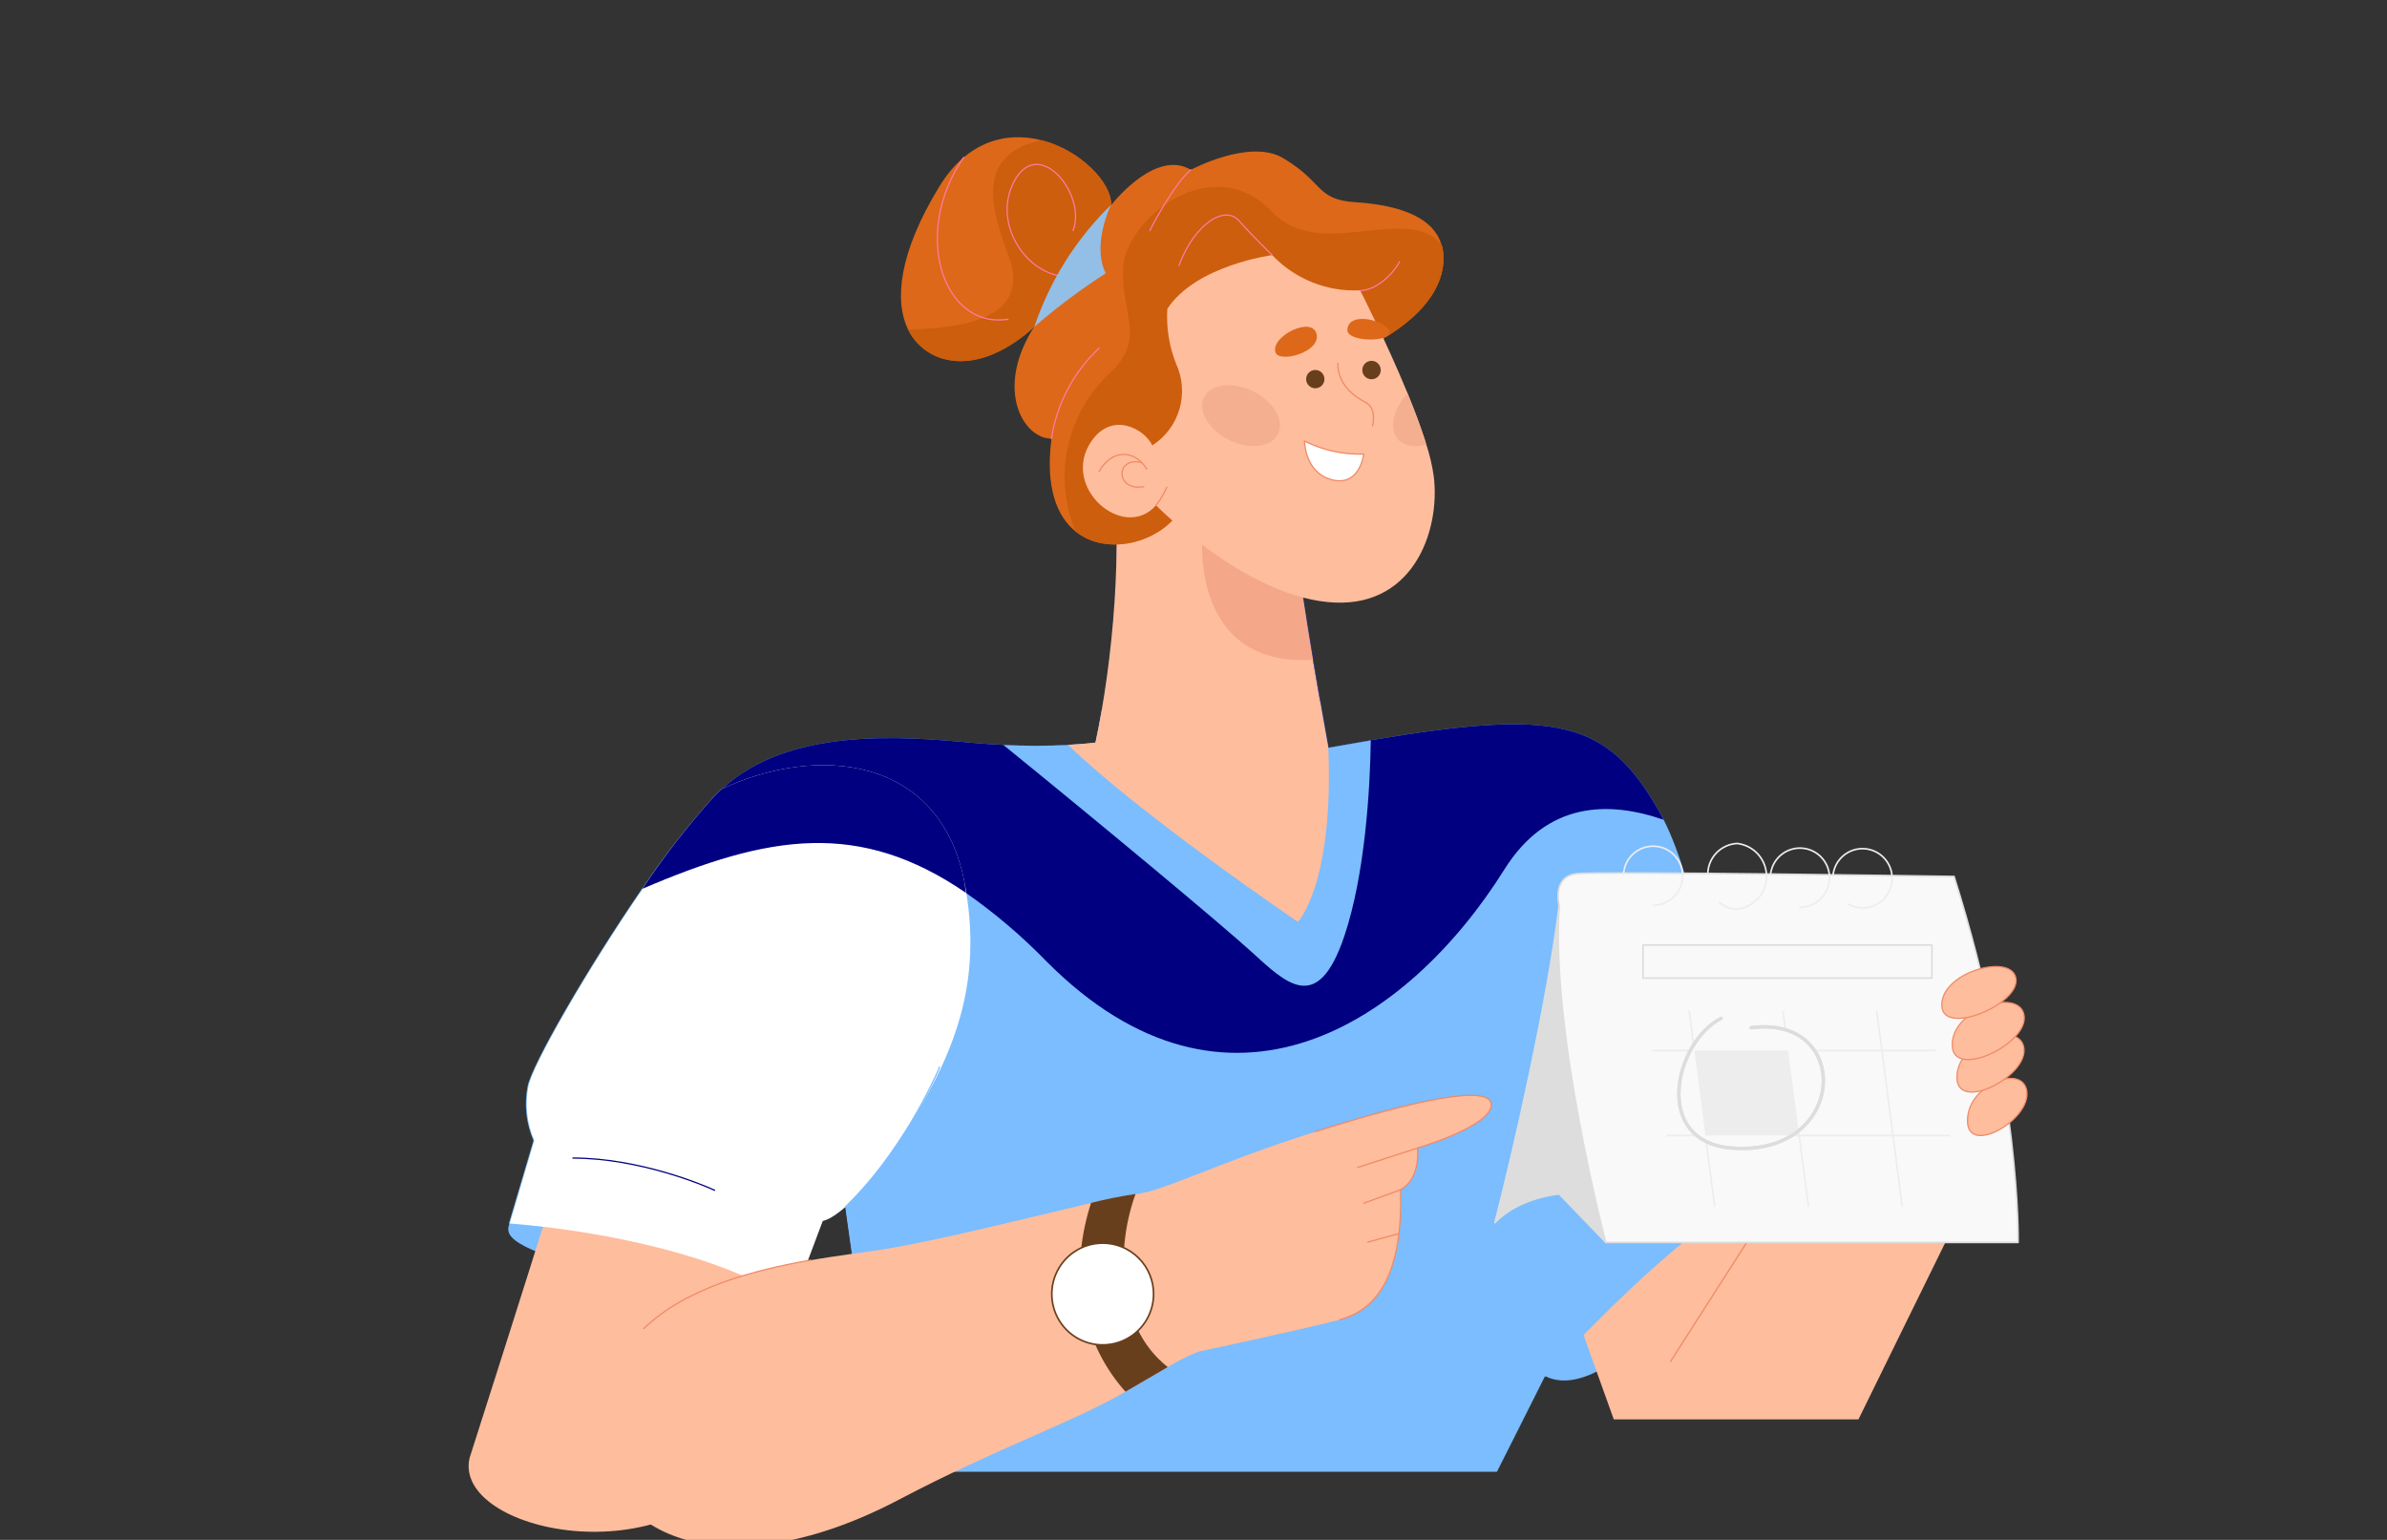 <svg width="1440" height="929" viewBox="0 0 1440 929" fill="none" xmlns="http://www.w3.org/2000/svg">
<rect x="0" y="0" width="1440" height="929" fill="#333333" stroke="none"/>
<g clip-path="url(#clip0_11_4157)">
<path d="M932.084 830.198C951.534 839.921 976.76 821.706 1004.75 796.995L974.382 769.821C974.382 769.821 926.861 814.148 932.084 830.198Z" fill="#7BBDFF"/>
<path d="M1191.39 713.267L1121.15 856.31H973.533L948.901 787.612L1032.48 713.267H1191.39Z" fill="#FEBD9D"/>
<path d="M1076.94 713.309C1059.7 740.312 1031.25 784.682 1007.8 821.366" stroke="#EF8A66" stroke-width="0.75" stroke-linecap="round" stroke-linejoin="round"/>
<path d="M1050.65 724.433C1000.58 753.05 932.084 830.198 932.084 830.198L913.738 866.713L903.036 887.942H539.724C531.23 857.329 523.926 817.503 518.49 785.192C514.243 760.141 511.525 739.676 510.421 731.693C510.081 729.358 509.954 728.042 509.954 728.042C500.696 736.237 496.194 736.534 496.194 736.534L479.207 781.413L477.636 785.659C417.331 745.323 307 738.147 307 738.147L321.821 688.088C317.372 677.812 316.129 666.432 318.254 655.437C320.675 642.7 353.885 584.786 387.349 536.086C400.63 516.254 415.364 497.436 431.431 479.785C432.747 478.426 434.106 477.153 435.678 475.879C476.065 438.77 542.994 444.12 586.948 448.153C593.488 448.705 599.688 449.172 605.507 449.427C618.493 450.089 631.505 450.089 644.492 449.427C655.151 448.875 661.055 448.068 661.055 448.068C662.371 441.869 663.688 435.331 664.919 428.155C672.903 381.748 677.362 319.758 670.27 279.04L782.003 328.929C783.956 349.267 791.431 393.763 796.569 423.102C799.415 439.449 801.538 451.125 801.538 451.125C810.499 449.469 819.035 447.983 827.019 446.582C940.451 427.348 969.711 434.609 1001.14 489.89C1001.94 491.376 1002.79 492.905 1003.6 494.476C1023.01 532.689 1036.17 609.115 1043.56 663.122C1048.28 698.533 1050.65 724.433 1050.65 724.433Z" fill="#7BBDFF"/>
<path d="M1050.65 724.433C1001.52 752.498 934.633 827.311 932.127 830.113C933.061 828.245 947.67 798.014 948.902 787.654C950.133 777.294 945.249 746.682 937.181 717.81L1043.35 663.25C1048.28 698.533 1050.65 724.433 1050.65 724.433Z" fill="#7BBDFF"/>
<path d="M672.606 740.992C671.756 781.668 576.458 787.399 518.66 785.149C514.413 760.098 511.695 739.633 510.591 731.651C510.251 729.316 510.124 728 510.124 728C531.143 706.678 548.517 682.05 561.552 655.098C595.526 678.323 551.954 702.142 550.298 713.266C545.797 743.922 673.752 682.738 672.606 740.992Z" fill="#7BBDFF"/>
<path d="M1003.56 494.561C970.433 483.097 933.231 483.437 907.496 524.622C849.442 617.267 740.469 689.532 631.454 580.158C616.561 564.81 600.236 550.92 582.701 538.676C518.278 494.561 463.791 503.52 387.604 536.17C400.8 516.319 415.449 497.472 431.431 479.785C432.747 478.426 434.106 477.153 435.678 475.879C476.065 438.77 542.994 444.12 586.948 448.153C593.488 448.705 599.689 449.172 605.507 449.427C618.493 450.089 631.505 450.089 644.492 449.427C655.151 448.875 661.055 448.068 661.055 448.068C662.371 441.869 663.688 435.331 664.919 428.155C672.903 381.748 677.362 319.758 670.27 279.04L782.003 328.929C783.957 349.267 791.431 393.763 796.57 423.102C799.415 439.449 801.538 451.125 801.538 451.125C810.499 449.469 819.035 447.983 827.019 446.582C940.451 427.348 969.711 434.609 1001.14 489.89C1001.9 491.461 1002.75 492.99 1003.56 494.561Z" fill="#000080"/>
<path d="M826.934 446.667C826.594 475.412 823.494 527.679 811.008 564.703C794.87 612.681 775.845 593.193 754.951 574.214C736.01 557.018 667.127 499.656 605.294 449.427C618.281 450.089 631.293 450.089 644.279 449.427C654.939 448.875 660.842 448.068 660.842 448.068C662.158 441.869 663.475 435.331 664.706 428.155C709.637 425.183 763.444 422.338 796.357 423.102C799.202 439.449 801.326 451.125 801.326 451.125C810.286 449.554 818.822 448.068 826.934 446.667Z" fill="#7BBDFF"/>
<path d="M782.98 556.211C782.98 556.211 687.342 491.206 644.28 449.342C654.939 448.79 660.842 447.983 660.842 447.983C671.077 400.981 678.212 325.872 670.058 278.955L742.678 311.393L781.791 328.844C783.235 343.874 787.736 372.279 791.983 397.882C796.782 426.117 801.326 451.04 801.326 451.04C804.808 533.538 782.98 556.211 782.98 556.211Z" fill="#FEBD9D"/>
<path d="M932.084 830.198C933.019 828.33 947.628 798.099 948.859 787.739C950.091 777.379 945.207 746.766 937.138 717.894L935.864 713.394" stroke="#7BBDFF" stroke-width="0.75" stroke-linecap="round" stroke-linejoin="round"/>
<path d="M791.983 398.052C716.687 402.595 725.181 321.626 725.69 319.503L742.678 311.563L781.79 329.014C783.234 343.917 787.736 372.449 791.983 398.052Z" fill="#F4A789"/>
<path d="M307.297 738.232C305.174 744.474 305.174 751.267 352.526 764.599L359.873 733.434C359.873 733.434 316.768 721.801 307.297 738.232Z" fill="#7BBDFF"/>
<path d="M333.245 721.801C322.119 758.103 283.303 879.535 283.303 879.535C272.771 924.032 404.846 953.159 451.9 877.497L477.763 755.768C435.038 727.916 383.907 715.898 333.245 721.801Z" fill="#FEBD9D"/>
<path d="M550.426 675.648L550.001 676.412C544.395 685.371 538.195 694.5 531.4 703.925C531.232 704.113 531.075 704.312 530.933 704.52C524.574 712.839 517.619 720.686 510.124 728C500.866 736.194 496.364 736.491 496.364 736.491L477.933 785.574C476.065 784.3 474.111 783.111 472.115 781.88C438.523 761.542 392.233 750.333 357.452 744.389C346.028 742.436 335.836 741.035 327.724 740.143C315.239 738.657 307.51 738.147 307.51 738.147L322.331 688.088C317.882 677.812 316.638 666.432 318.764 655.437C321.184 642.7 354.394 584.786 387.859 536.086C400.976 516.272 415.54 497.454 431.431 479.785C432.747 478.426 434.106 477.153 435.678 475.879C492.924 449.13 567.328 455.711 581.979 532.901C582.319 534.812 582.701 536.765 582.956 538.676C591.153 589.923 578.455 630.726 550.426 675.648Z" fill="white"/>
<path d="M582.744 538.676C518.32 494.561 463.834 503.52 387.646 536.171C400.828 516.32 415.463 497.473 431.431 479.785C432.747 478.426 434.106 477.153 435.678 475.879C492.924 449.13 567.328 455.711 581.979 532.901C582.107 534.982 582.489 536.765 582.744 538.676Z" fill="#000080"/>
<path d="M345.603 698.661C385.48 698.661 424.508 714.965 431.091 718.107" stroke="#000080" stroke-width="0.75" stroke-linecap="round" stroke-linejoin="round"/>
<path d="M510.124 728C517.619 720.686 524.573 712.839 530.933 704.52C531.075 704.312 531.231 704.113 531.4 703.925C538.104 695.105 544.314 685.92 550.001 676.412L550.426 675.648C554.97 668.048 558.664 661.042 561.552 655.098C563.845 650.512 565.799 646.606 566.733 643.761" stroke="#7BBDFF" stroke-width="0.75" stroke-linecap="round" stroke-linejoin="round"/>
<path d="M855.302 692.589C856.874 712.629 845.025 717.767 845.025 717.767C846.639 766.595 832.285 789.947 808.418 796.146C784.551 802.345 722.93 815.465 722.93 815.465C716.525 818.048 710.346 821.158 704.456 824.763L678.976 839.624C648.356 857.584 600.07 874.27 542.696 904.543C441.028 958.126 368.578 929.085 363.694 872.19C354.946 768.166 487.191 761.372 535.477 753.305C570.428 747.403 624.659 733.562 658.209 725.792C667.06 723.547 676.018 721.747 685.049 720.399C701.229 718.998 734.694 701.335 793.427 682.823C852.16 664.311 899.596 653.654 899.596 666.646C899.596 679.639 855.302 692.589 855.302 692.589Z" fill="#FEBD9D"/>
<path d="M793.469 682.738C852.117 664.184 899.639 653.569 899.639 666.561C899.639 679.554 855.133 692.589 855.133 692.589C856.704 712.629 844.855 717.767 844.855 717.767C846.469 766.594 832.115 789.947 808.248 796.146" stroke="#EF8A66" stroke-width="0.75" stroke-linecap="round" stroke-linejoin="round"/>
<path d="M388.368 801.539C413.849 776.912 454.661 766.255 489.144 760.226" stroke="#EF8A66" stroke-width="0.75" stroke-linecap="round" stroke-linejoin="round"/>
<path d="M704.457 824.763L678.976 839.624C655.364 813.299 643.091 772.454 658.209 725.707C667.06 723.462 676.018 721.662 685.049 720.314C674.05 750.29 672.054 799.118 704.457 824.763Z" fill="#683F1D"/>
<path d="M855.303 692.589L819.035 704.308" stroke="#EF8A66" stroke-width="0.75" stroke-linecap="round" stroke-linejoin="round"/>
<path d="M845.025 717.767L822.729 725.877" stroke="#EF8A66" stroke-width="0.75" stroke-linecap="round" stroke-linejoin="round"/>
<path d="M825.15 749.356L844.134 744.176" stroke="#EF8A66" stroke-width="0.75" stroke-linecap="round" stroke-linejoin="round"/>
<path d="M695.921 780.691C695.921 786.762 694.12 792.697 690.746 797.746C687.372 802.794 682.577 806.729 676.966 809.052C671.356 811.375 665.182 811.983 659.226 810.799C653.27 809.614 647.799 806.691 643.505 802.397C639.211 798.104 636.287 792.635 635.102 786.68C633.917 780.725 634.526 774.553 636.849 768.943C639.173 763.334 643.109 758.54 648.158 755.167C653.207 751.794 659.144 749.993 665.216 749.993C673.36 749.993 681.17 753.227 686.928 758.984C692.686 764.741 695.921 772.549 695.921 780.691V780.691Z" fill="white" stroke="#683F1D" stroke-linecap="round" stroke-linejoin="round"/>
<path d="M901.847 737.638C916.371 722.225 940.62 720.315 940.62 720.315L968.649 749.357C968.649 749.357 976.676 663.717 940.62 546.191C933.741 603.553 912.676 695.901 901.847 737.638Z" fill="#DDDDDD" stroke="#DDDDDD" stroke-linecap="round" stroke-linejoin="round"/>
<path d="M1178.82 528.783C1219.38 657.433 1217.43 749.569 1217.43 749.569H968.649C968.649 749.569 935.184 621.895 940.62 546.403C940.62 546.403 935.906 528.613 951.492 527.084C967.078 525.556 1178.82 528.783 1178.82 528.783Z" fill="#F9F9F9" stroke="#DDDDDD" stroke-linecap="round" stroke-linejoin="round"/>
<path d="M979.521 527.552C979.5 527.184 979.5 526.816 979.521 526.448C979.89 523.025 981.242 519.782 983.414 517.11C985.586 514.438 988.486 512.453 991.762 511.392C995.038 510.332 998.552 510.243 1001.88 511.135C1005.2 512.028 1008.2 513.864 1010.51 516.421C1012.81 518.979 1014.33 522.149 1014.87 525.549C1015.41 528.949 1014.96 532.433 1013.56 535.581C1012.17 538.729 1009.89 541.406 1007.01 543.289C1004.13 545.172 1000.76 546.18 997.315 546.191" stroke="#EDEDED" stroke-linecap="round" stroke-linejoin="round"/>
<path d="M1105.86 527.552C1106.31 524.148 1107.73 520.946 1109.95 518.327C1112.17 515.709 1115.1 513.785 1118.38 512.786C1121.67 511.787 1125.17 511.754 1128.47 512.692C1131.78 513.63 1134.74 515.499 1137.01 518.076C1139.28 520.653 1140.76 523.828 1141.27 527.223C1141.78 530.617 1141.3 534.087 1139.89 537.218C1138.49 540.349 1136.21 543.008 1133.33 544.878C1130.45 546.748 1127.09 547.749 1123.66 547.762C1120.68 547.77 1117.75 546.993 1115.16 545.512" stroke="#EDEDED" stroke-linecap="round" stroke-linejoin="round"/>
<path d="M1030.27 526.787C1030.44 522.127 1032.36 517.702 1035.64 514.385C1038.92 511.068 1043.32 509.1 1047.98 508.87C1052.85 509.423 1057.35 511.75 1060.62 515.407C1063.88 519.064 1065.69 523.795 1065.69 528.698C1065.69 533.601 1063.88 538.332 1060.62 541.989C1057.35 545.646 1052.85 547.973 1047.98 548.526C1043.97 548.47 1040.13 546.961 1037.15 544.28" stroke="#EDEDED" stroke-linecap="round" stroke-linejoin="round"/>
<path d="M1068.15 527.212C1068.59 523.812 1070 520.611 1072.22 517.993C1074.43 515.375 1077.35 513.45 1080.63 512.449C1083.91 511.448 1087.41 511.413 1090.71 512.349C1094.01 513.285 1096.97 515.152 1099.23 517.726C1101.5 520.3 1102.97 523.472 1103.48 526.862C1103.99 530.253 1103.51 533.718 1102.1 536.842C1100.69 539.967 1098.4 542.619 1095.52 544.48C1092.64 546.341 1089.29 547.333 1085.86 547.337" stroke="#EDEDED" stroke-linecap="round" stroke-linejoin="round"/>
<path d="M1165.49 570.18H991.2V590.093H1165.49V570.18Z" stroke="#DDDDDD" stroke-linecap="round" stroke-linejoin="round"/>
<path d="M1034.39 727.66L1032.18 710.889L1020.93 624.527L1019.1 610.346" stroke="#EDEDED" stroke-linecap="round" stroke-linejoin="round"/>
<path d="M1090.96 727.66L1088.58 709.657L1077.66 625.674L1075.67 610.346" stroke="#EDEDED" stroke-linecap="round" stroke-linejoin="round"/>
<path d="M1132.24 610.346L1147.52 727.66" stroke="#EDEDED" stroke-linecap="round" stroke-linejoin="round"/>
<path d="M1167.36 633.784H1078.73H1022.16H997.315" stroke="#EDEDED" stroke-linecap="round" stroke-linejoin="round"/>
<path d="M1175.98 685.074H1085.39H1028.83H1005.94" stroke="#EDEDED" stroke-linecap="round" stroke-linejoin="round"/>
<path d="M1038.3 614.38C1010.18 628.731 996.635 688.598 1044.33 692.589C1114.61 698.448 1117.97 611.917 1056.39 620.027" fill="#F9F9F9"/>
<path d="M1038.3 614.38C1010.18 628.731 996.635 688.598 1044.33 692.589C1114.61 698.448 1117.97 611.917 1056.39 620.027" stroke="#DDDDDD" stroke-width="2" stroke-linecap="round" stroke-linejoin="round"/>
<path d="M1085.39 685.074H1028.83L1022.16 633.784H1078.73L1085.39 685.074Z" fill="#EDEDED"/>
<path d="M1186.98 677.304C1188.17 696.835 1225.2 675.351 1222.69 658.283C1220.19 641.214 1185.62 654.758 1186.98 677.304Z" fill="#FEBD9D" stroke="#EF8A66" stroke-width="0.75" stroke-linecap="round" stroke-linejoin="round"/>
<path d="M1180.61 651.107C1181.96 670.595 1223.67 649.154 1220.91 632.085C1218.15 615.017 1179.16 628.391 1180.61 651.107Z" fill="#FEBD9D" stroke="#EF8A66" stroke-width="0.75" stroke-linecap="round" stroke-linejoin="round"/>
<path d="M1177.8 631.491C1179.25 651.022 1223.97 629.58 1221.04 612.469C1218.11 595.358 1176.1 608.945 1177.8 631.491Z" fill="#FEBD9D" stroke="#EF8A66" stroke-width="0.75" stroke-linecap="round" stroke-linejoin="round"/>
<path d="M1171.48 607.374C1173 625.037 1219.12 605.591 1216.11 590.094C1213.09 574.596 1169.78 586.909 1171.48 607.374Z" fill="#FEBD9D" stroke="#EF8A66" stroke-width="0.75" stroke-linecap="round" stroke-linejoin="round"/>
<path d="M1038.3 614.38C1010.18 628.731 996.635 688.598 1044.33 692.589C1114.61 698.448 1117.97 611.917 1056.39 620.027" stroke="#DDDDDD" stroke-width="2" stroke-linecap="round" stroke-linejoin="round"/>
<path d="M870.591 160.07C866.938 190.768 825.83 208.77 825.83 208.77L711.761 308.167C700.082 326.848 668.231 336.189 648.866 320.649C637.57 311.563 630.477 293.9 634.342 264.604C631.152 264.603 628.034 263.658 625.381 261.886C612.301 253.777 604.147 227.919 623.852 197.222C622.451 198.58 596.248 224.098 569.239 216.413C564.625 215.163 560.329 212.945 556.639 209.907C552.949 206.869 549.947 203.08 547.835 198.792C539.341 181.384 542.314 152.47 566.521 112.771C583.763 84.451 607.757 79.356 628.354 84.621C651.584 90.565 670.44 109.714 670.44 123.598C675.523 117.298 681.421 111.701 687.979 106.954C697.067 100.67 708.321 96.339 718.386 102.453C718.386 102.453 753.762 83.432 773.934 95.32C798.99 110.096 793.469 120.413 817.846 122.027C835.937 123.173 864.348 127.759 869.784 148.309C870.819 152.139 871.093 156.135 870.591 160.07Z" fill="#DD6819"/>
<path d="M670.227 123.598L623.937 197.137C620.637 200.235 617.101 203.075 613.363 205.628C603.043 212.974 586.056 221.253 569.069 216.54C564.474 215.255 560.205 213.008 556.544 209.948C552.883 206.888 549.915 203.086 547.835 198.792C600.58 197.646 619.096 182.913 608.267 153.913C598.202 126.91 587.797 93.028 628.354 84.621C644.133 88.638 657.832 98.425 666.745 112.049C668.885 115.533 670.085 119.512 670.227 123.598Z" fill="#CC5E0D"/>
<path d="M870.591 160.07C866.938 190.768 825.83 208.77 825.83 208.77L711.761 308.166C700.082 326.848 668.231 336.189 648.866 320.649C642.169 304.593 640.525 286.878 644.151 269.865C647.778 252.851 656.503 237.345 669.166 225.414C692.565 204.185 675.408 188.347 677.659 160.367C679.91 132.387 731.041 89.461 767.691 128.056C796.357 158.329 850.376 121.687 869.996 148.309C870.96 152.153 871.162 156.148 870.591 160.07V160.07Z" fill="#CC5E0D"/>
<path d="M800.604 363.193C749.388 357.971 697.407 304.855 697.407 304.855C677.829 327.061 639.353 293.858 658.421 266.175C670.907 247.96 690.442 258.745 695.156 268.722C703.094 263.619 708.916 255.816 711.547 246.755C714.178 237.694 713.439 227.987 709.468 219.428C705.304 208.908 703.506 197.602 704.202 186.31C721.529 159.943 767.479 153.914 767.479 153.914C774.266 161.067 782.52 166.669 791.676 170.333C800.831 173.997 810.672 175.638 820.521 175.143C820.521 175.143 836.277 205.926 849.102 237.175L849.994 239.341C853.604 248.257 856.959 257.131 859.592 265.326C859.804 266.132 860.059 266.854 860.271 267.618C862.42 274.046 863.983 280.653 864.943 287.362C869.104 321.074 851.778 368.501 800.604 363.193Z" fill="#FEBD9D"/>
<path d="M821.838 223.206C821.829 224.308 822.148 225.388 822.754 226.308C823.361 227.228 824.226 227.948 825.242 228.375C826.258 228.803 827.378 228.919 828.46 228.709C829.542 228.499 830.537 227.973 831.319 227.197C832.102 226.421 832.636 225.43 832.854 224.349C833.072 223.269 832.964 222.149 832.545 221.13C832.125 220.111 831.412 219.24 830.496 218.627C829.58 218.014 828.503 217.687 827.401 217.687C825.933 217.686 824.524 218.267 823.482 219.301C822.44 220.335 821.849 221.738 821.838 223.206V223.206Z" fill="#683F1D"/>
<path d="M793.469 234.246C796.518 234.246 798.99 231.775 798.99 228.726C798.99 225.678 796.518 223.207 793.469 223.207C790.42 223.207 787.948 225.678 787.948 228.726C787.948 231.775 790.42 234.246 793.469 234.246Z" fill="#683F1D"/>
<path d="M786.972 266.09C798.037 271.64 810.314 274.34 822.687 273.945C822.687 273.945 820.309 294.622 802.515 289.145C787.057 284.475 786.972 266.09 786.972 266.09Z" fill="white" stroke="#EF8A66" stroke-width="0.75" stroke-linecap="round" stroke-linejoin="round"/>
<path d="M769.432 212.507C771.513 219.342 796.994 212.507 794.233 201.467C791.473 190.428 766.544 202.868 769.432 212.507Z" fill="#DD6819"/>
<path d="M812.834 198.92C812.41 206.308 838.315 206.775 838.315 200.448C838.315 194.122 813.514 186.819 812.834 198.92Z" fill="#DD6819"/>
<path d="M634.3 264.604C637.474 243.702 647.603 224.481 663.051 210.044" stroke="#FF79A0" stroke-width="0.75" stroke-linecap="round" stroke-linejoin="round"/>
<path d="M718.386 102.453C710.359 108.864 698.341 129.669 693.669 139.095" stroke="#FF79A0" stroke-width="0.75" stroke-linecap="round" stroke-linejoin="round"/>
<path d="M711.251 160.07C720.722 134.849 738.941 123.513 747.434 133.151C755.928 142.789 767.436 153.913 767.436 153.913" stroke="#FF79A0" stroke-width="0.75" stroke-linecap="round" stroke-linejoin="round"/>
<path d="M820.563 175.355C831.18 174.973 841.245 164.104 844.303 157.862" stroke="#FF79A0" stroke-width="0.75" stroke-linecap="round" stroke-linejoin="round"/>
<path d="M608.097 192.593C568.942 198.707 549.619 140.751 581.385 94.938" stroke="#FF79A0" stroke-width="0.75" stroke-linecap="round" stroke-linejoin="round"/>
<path d="M647.337 139.095C655.533 117.866 628.142 83.602 613.151 107.124C596.163 134 620.922 169.751 647.125 166.566" stroke="#FF79A0" stroke-width="0.75" stroke-linecap="round" stroke-linejoin="round"/>
<path d="M623.98 197.136C633.354 169.308 649.205 144.103 670.228 123.598C670.228 123.598 658.379 147.714 667.085 164.868C651.981 174.605 637.577 185.388 623.98 197.136V197.136Z" fill="#93BEE5"/>
<path d="M663.05 284.475C670.907 270.548 684.666 271.312 691.843 283.031" stroke="#EF8A66" stroke-width="0.75" stroke-linecap="round" stroke-linejoin="round"/>
<path d="M688.998 279.125C672.69 274.879 672.69 296.745 689.975 293.603" stroke="#EF8A66" stroke-width="0.75" stroke-linecap="round" stroke-linejoin="round"/>
<path d="M807.101 219.215C806.889 231.953 817.039 239.256 823.791 242.738C830.544 246.219 828.293 255.73 828.038 256.876" stroke="#EF8A66" stroke-width="0.75" stroke-linecap="round" stroke-linejoin="round"/>
<path d="M697.407 304.855C700.041 301.518 702.226 297.849 703.904 293.943" stroke="#EF8A66" stroke-width="0.75" stroke-linecap="round" stroke-linejoin="round"/>
<path d="M771.004 261.971C766.757 269.996 753.677 271.525 741.276 265.326C728.875 259.127 722.335 247.62 726.412 239.553C730.489 231.486 743.697 230 756.14 236.156C768.583 242.313 775.038 253.904 771.004 261.971Z" fill="#F4AF90"/>
<path d="M860.271 267.831C857.611 269.043 854.663 269.483 851.764 269.101C848.865 268.718 846.133 267.527 843.878 265.665C837.721 259.509 840.056 246.983 849.102 237.388L849.994 239.553C853.604 248.469 856.959 257.343 859.592 265.538C859.804 266.345 860.059 267.066 860.271 267.831Z" fill="#F4AF90"/>
</g>
<defs>
<clipPath id="clip0_11_4157">
<rect width="1440" height="929" fill="white"/>
</clipPath>
</defs>
</svg>
